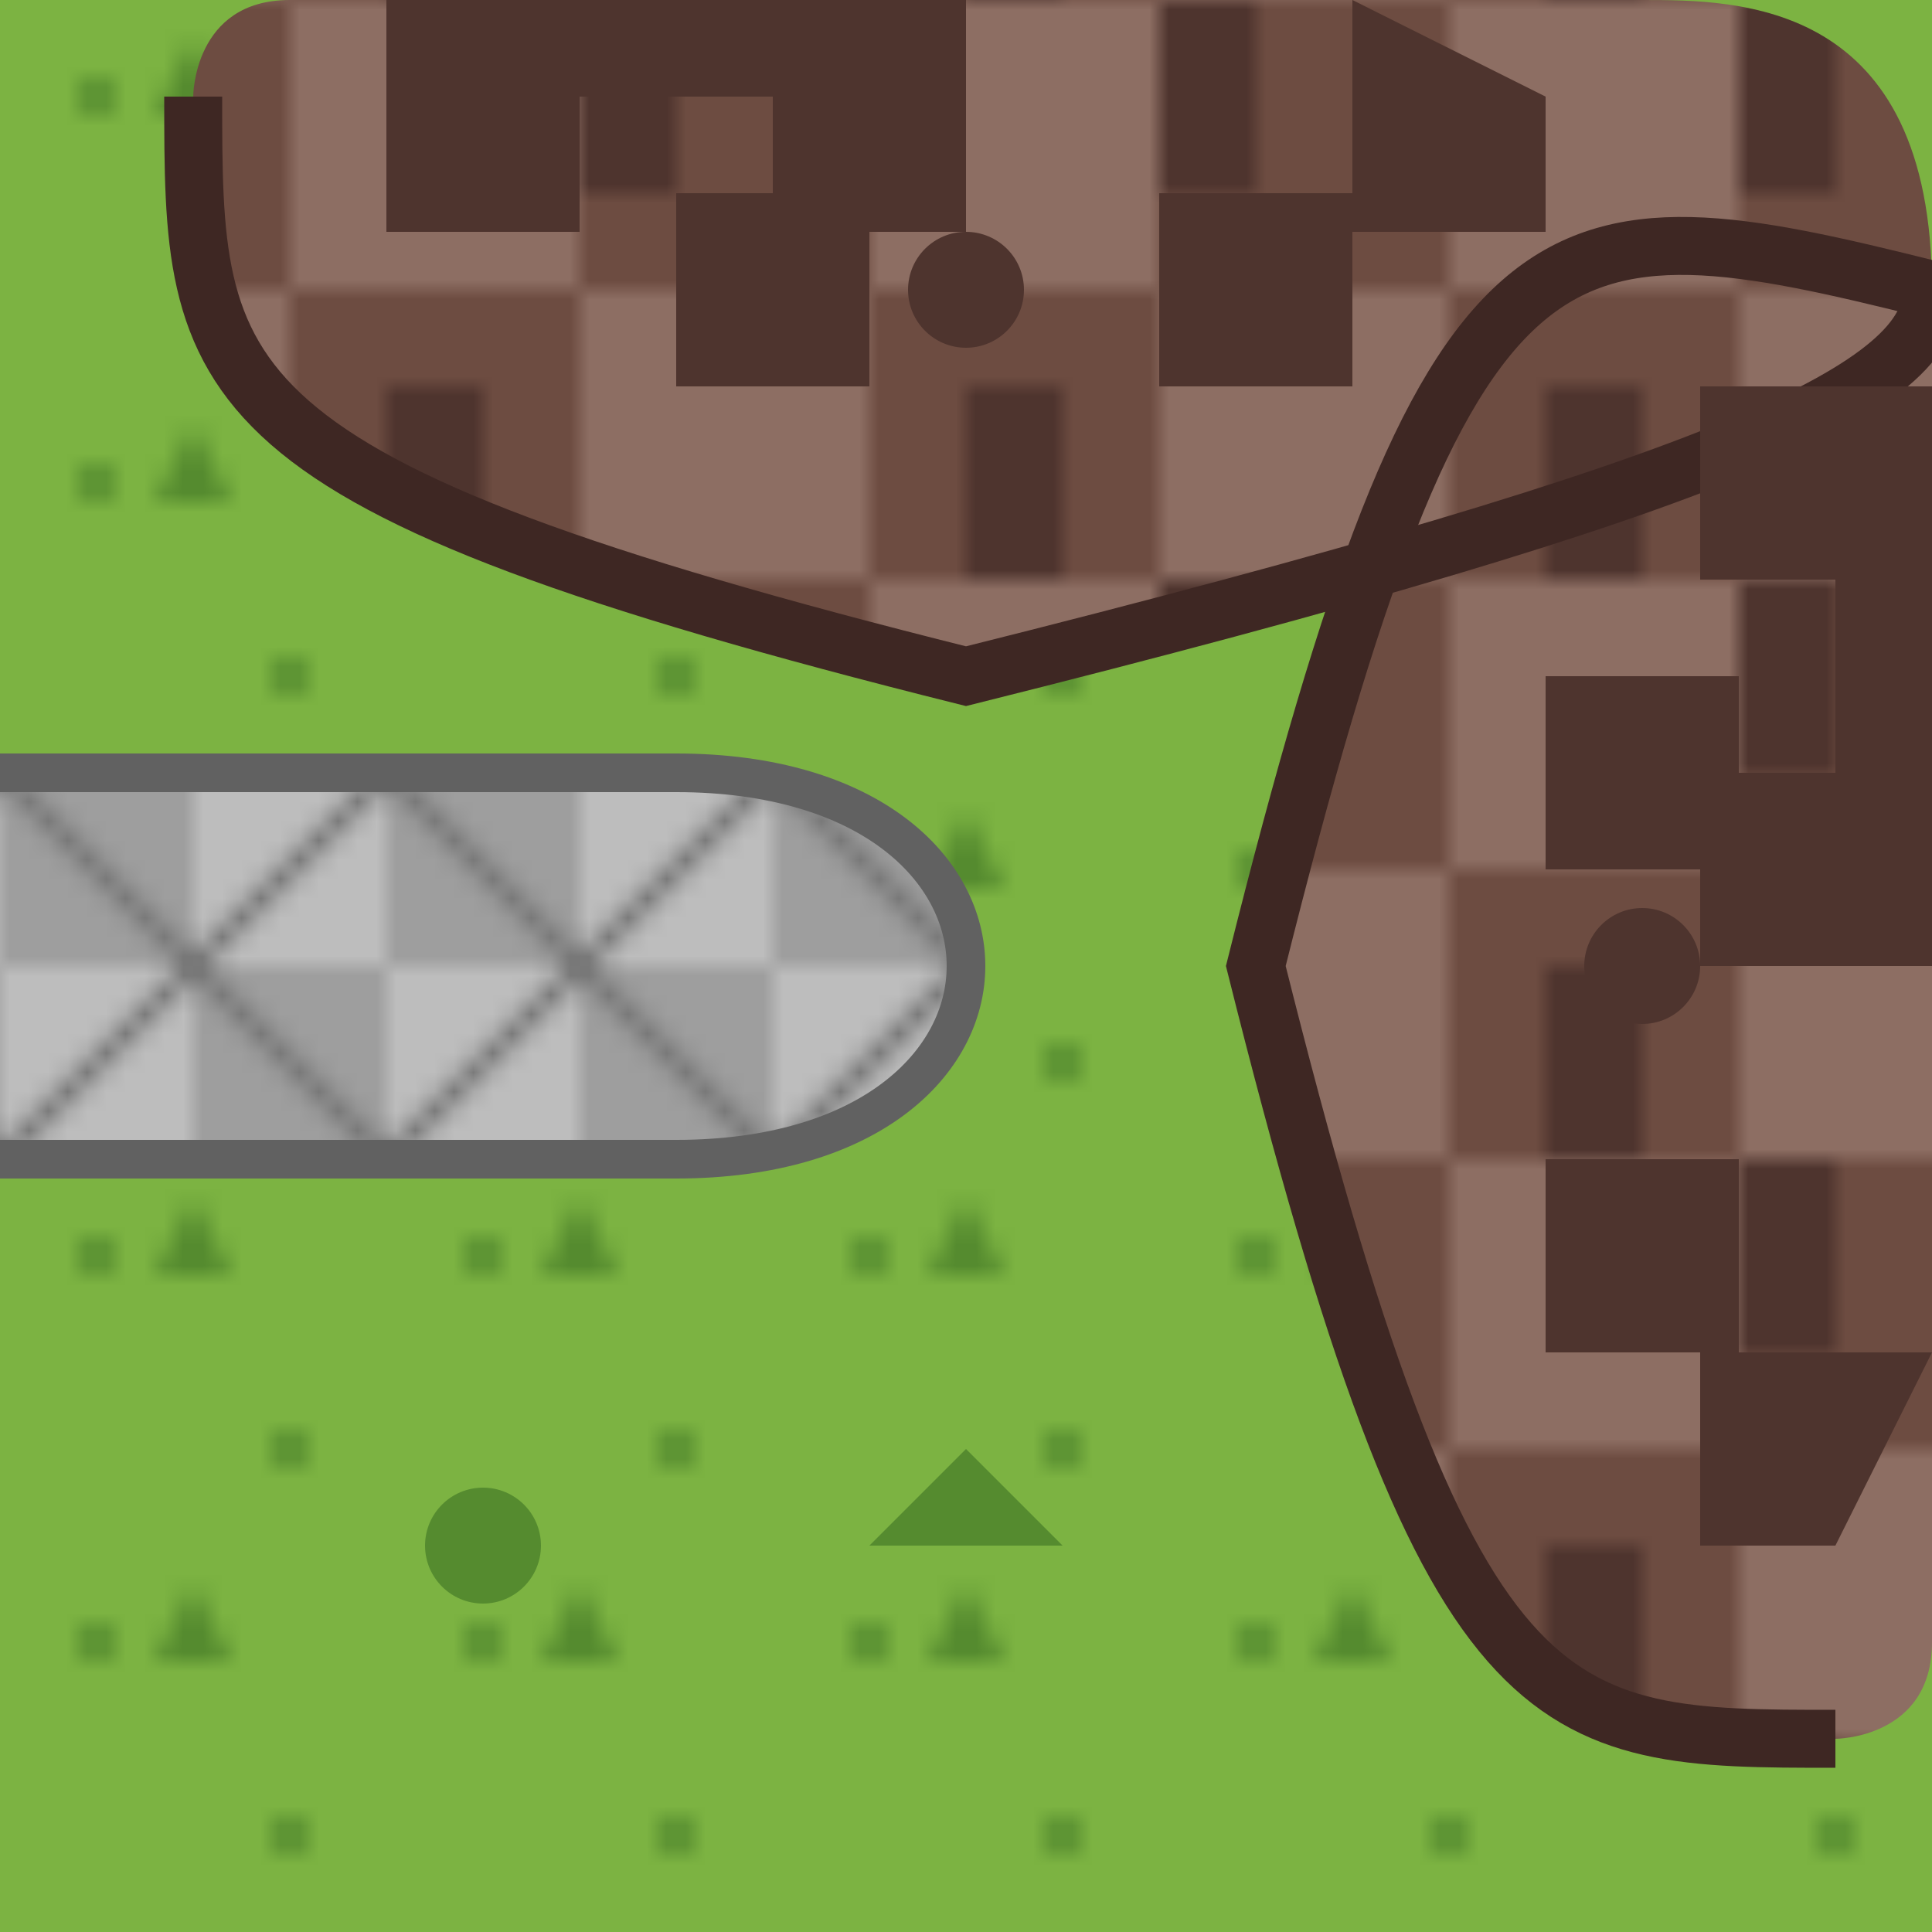 <?xml version="1.0" encoding="UTF-8"?>
<svg xmlns="http://www.w3.org/2000/svg" xmlns:xlink="http://www.w3.org/1999/xlink" viewBox="0 0 100 100">
    <!-- Імпортуємо текстури -->
    <defs>
        <pattern id="fieldTexture" width="20" height="20" patternUnits="userSpaceOnUse">
            <rect width="20" height="20" fill="#7cb342"/>
            <circle cx="5" cy="5" r="1" fill="#558b2f"/>
            <circle cx="15" cy="15" r="1" fill="#558b2f"/>
            <path d="M10,2 L12,6 L8,6 Z" fill="#558b2f"/>
        </pattern>

        <pattern id="cityTexture" width="30" height="30" patternUnits="userSpaceOnUse">
            <rect width="30" height="30" fill="#8d6e63"/>
            <rect x="0" y="0" width="15" height="15" fill="#6d4c41"/>
            <rect x="15" y="15" width="15" height="15" fill="#6d4c41"/>
            <path d="M0,0 L5,0 L5,10 L0,10 Z" fill="#4e342e"/>
            <path d="M20,20 L25,20 L25,30 L20,30 Z" fill="#4e342e"/>
        </pattern>

        <pattern id="roadTexture" width="20" height="20" patternUnits="userSpaceOnUse">
            <rect width="20" height="20" fill="#bdbdbd"/>
            <rect x="0" y="0" width="10" height="10" fill="#9e9e9e"/>
            <rect x="10" y="10" width="10" height="10" fill="#9e9e9e"/>
            <line x1="0" y1="0" x2="20" y2="20" stroke="#757575" stroke-width="1"/>
            <line x1="20" y1="0" x2="0" y2="20" stroke="#757575" stroke-width="1"/>
        </pattern>
    </defs>

    <!-- Фон поля -->
    <rect width="100" height="100" fill="url(#fieldTexture)"/>

    <!-- Верхнє місто -->
    <path d="M15,0 h70 
             C 90,0 100,0 100,15
             C 100,20 90,25 50,35
             C 10,25 10,20 10,5
             C 10,5 10,0 15,0 Z" 
          fill="url(#cityTexture)"/>

    <!-- Праве місто -->
    <path d="M100,15 v70 
             C 100,90 95,90 95,90
             C 80,90 75,90 65,50
             C 75,10 80,10 100,15 Z" 
          fill="url(#cityTexture)"/>

    <!-- Дорога зліва -->
    <path d="M0,40 h35 
             C 45,40 50,45 50,50
             C 50,55 45,60 35,60
             h-35 v-20 Z" 
          fill="url(#roadTexture)"/>

    <!-- Обрамлення дороги -->
    <path d="M0,40 h35 C 45,40 50,45 50,50 C 50,55 45,60 35,60 h-35" 
          stroke="#616161" stroke-width="2" fill="none"/>

    <!-- Обрамлення верхнього міста -->
    <path d="M10,5 
             C 10,20 10,25 50,35
             C 90,25 100,20 100,15" 
          stroke="#3e2723" stroke-width="3" fill="none"/>

    <!-- Обрамлення правого міста -->
    <path d="M100,15
             C 80,10 75,10 65,50
             C 75,90 80,90 95,90" 
          stroke="#3e2723" stroke-width="3" fill="none"/>

    <!-- Стіни верхнього міста -->
    <path d="M20,0 v12 h10 v-7 h10 v7 h10 v-12" fill="#4e342e"/>
    <path d="M70,0 v12 h10 v-7" fill="#4e342e"/>

    <!-- Стіни правого міста -->
    <path d="M100,20 h-12 v10 h7 v10 h-7 v10 h12" fill="#4e342e"/>
    <path d="M100,70 h-12 v10 h7" fill="#4e342e"/>

    <!-- Декоративні елементи верхнього міста -->
    <rect x="35" y="10" width="10" height="10" fill="#4e342e"/>
    <rect x="60" y="10" width="10" height="10" fill="#4e342e"/>
    <circle cx="50" cy="15" r="3" fill="#4e342e"/>

    <!-- Декоративні елементи правого міста -->
    <rect x="80" y="35" width="10" height="10" fill="#4e342e"/>
    <rect x="80" y="60" width="10" height="10" fill="#4e342e"/>
    <circle cx="85" cy="50" r="3" fill="#4e342e"/>

    <!-- Додаткові елементи поля -->
    <circle cx="25" cy="80" r="3" fill="#558b2f"/>
    <path d="M50,75 L55,80 L45,80 Z" fill="#558b2f"/>
</svg> 